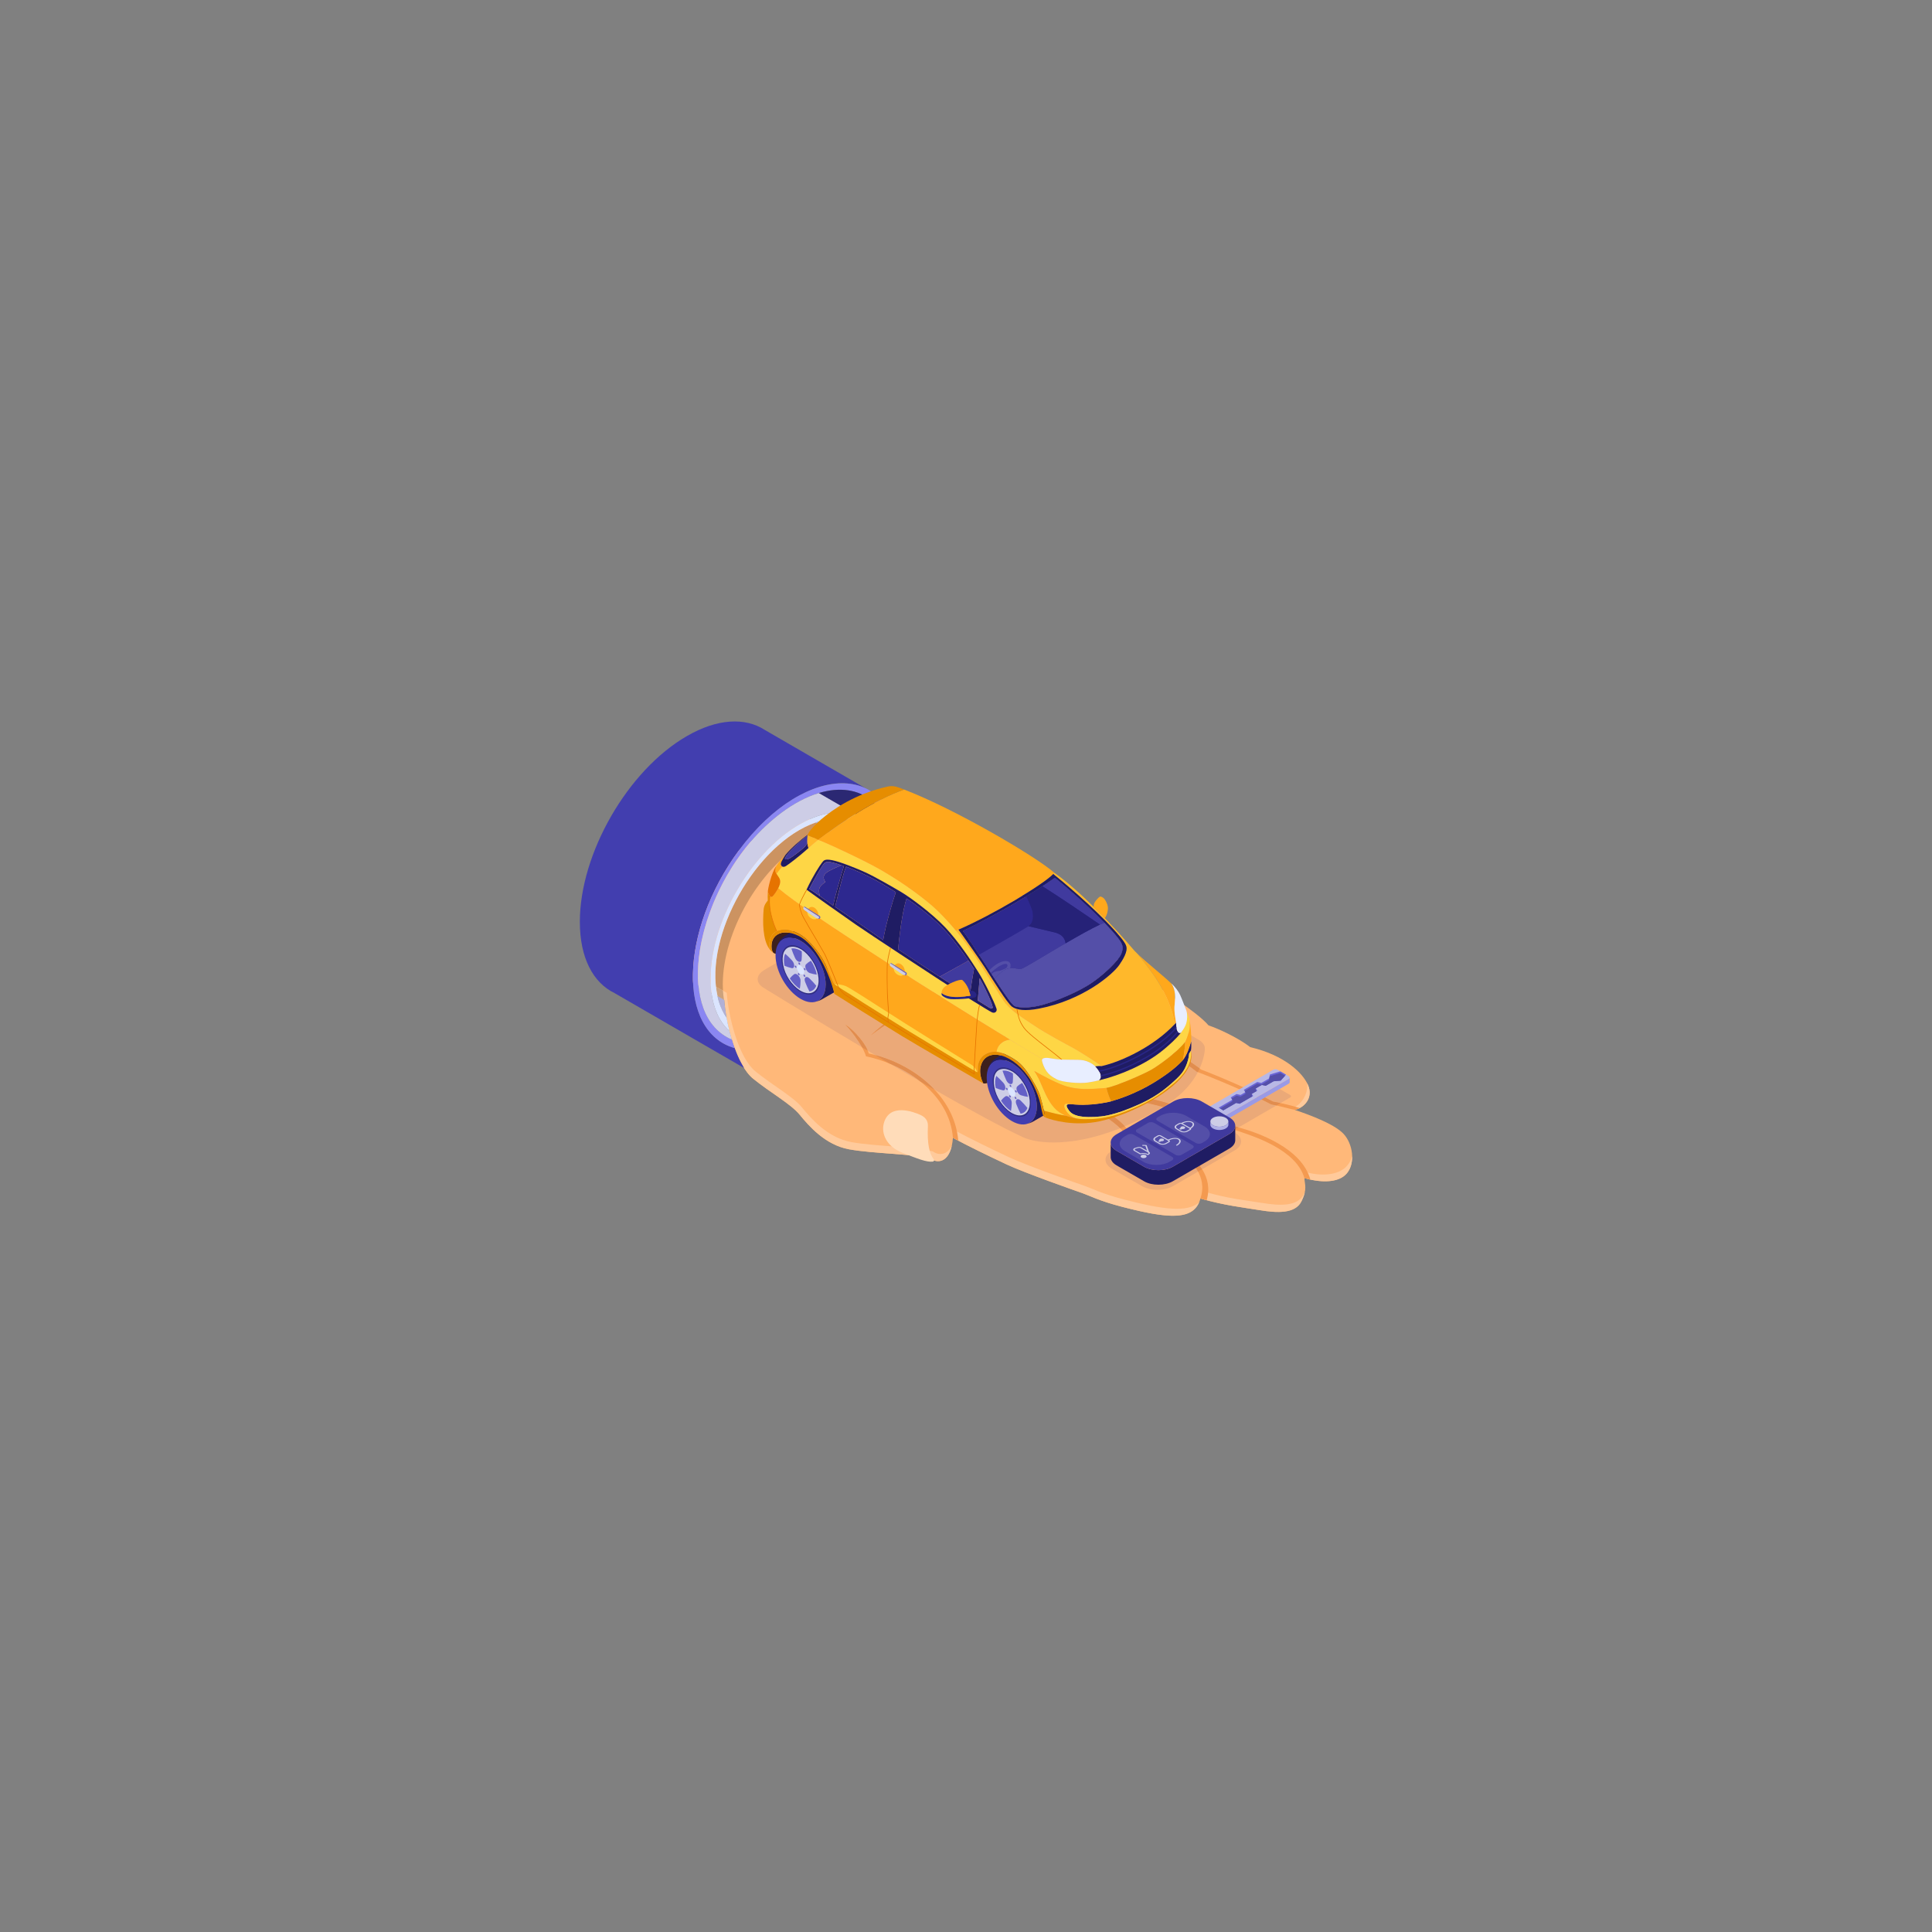 <svg xmlns="http://www.w3.org/2000/svg" xmlns:xlink="http://www.w3.org/1999/xlink" width="500" zoomAndPan="magnify" viewBox="0 0 375 375" height="500" preserveAspectRatio="xMidYMid meet" version="1.0"><rect x="0" y="0" width="375" height="375" fill="#808080" stroke="none"/><defs><clipPath id="27830a4c0a"><path d="M 129.465 158.273 L 262.453 158.273 L 262.453 235.969 L 129.465 235.969 Z M 129.465 158.273 " clip-rule="nonzero"/></clipPath><clipPath id="2a0c29f37f"><path d="M 129.465 186.168 L 262.453 186.168 L 262.453 235.969 L 129.465 235.969 Z M 129.465 186.168 " clip-rule="nonzero"/></clipPath><clipPath id="c8ffdeee40"><path d="M 112.5 140 L 169 140 L 169 208 L 112.5 208 Z M 112.5 140 " clip-rule="nonzero"/></clipPath></defs><g clip-path="url(#27830a4c0a)"><path fill="#ffb879" d="M 129.477 187.527 C 134.711 191.211 137.738 192.355 140.594 194.102 C 140.91 198.676 142.863 206.688 146.199 209.387 C 149.535 212.09 153.48 214.254 155.219 216.371 C 156.953 218.484 160.141 222.23 164.805 223.078 C 169.469 223.93 177.336 223.953 180.594 224.887 C 182.098 225.969 184.613 225.598 184.961 220.852 C 187.613 222.301 191.902 224.383 195.391 226.02 C 198.879 227.652 208.816 231.152 210.148 231.609 C 211.477 232.066 213.285 233.07 217.812 234.246 C 227.047 236.641 231.828 236.941 233.004 232.637 C 237.602 233.965 241.141 234.34 244.516 234.891 C 247.895 235.445 251.395 235.617 252.605 233.191 C 253.82 230.77 253.215 229.883 253.188 228.68 C 256.062 229.492 259.746 229.758 261.434 227.734 C 263.121 225.715 262.594 221.973 260.742 220.039 C 258.891 218.109 254.027 216.344 251.301 215.418 C 253.078 215.074 254.949 213.145 253.91 210.664 C 252.871 208.18 249.234 204.793 242.672 203.25 C 240.34 201.445 236.598 199.711 234.57 199.02 C 232.293 196.355 225.676 192.406 224.098 190.914 C 222.516 189.418 212.113 183.125 209.238 181.379 C 206.367 179.633 195.688 171.102 190.031 169.285 C 184.371 167.473 175.391 166.578 172.246 166.258 C 169.102 165.938 165.656 164.91 162.961 162.855 C 160.262 160.801 157.797 159.449 156.672 158.488 C 146.898 159.879 131.082 172.945 129.477 187.527 " fill-opacity="1" fill-rule="nonzero"/></g><g clip-path="url(#2a0c29f37f)"><path fill="#ffca9b" d="M 244.984 233.492 C 241.605 232.941 238.52 232.672 233.922 231.348 C 233.777 231.871 233.57 232.328 233.305 232.719 C 237.758 233.977 241.215 234.352 244.516 234.891 C 247.895 235.445 251.395 235.617 252.605 233.191 C 252.969 232.469 253.168 231.883 253.27 231.383 C 253.207 231.516 253.145 231.652 253.074 231.793 C 251.859 234.219 248.363 234.047 244.984 233.492 M 262.449 224.418 C 262.258 225.082 261.949 225.703 261.52 226.215 C 259.832 228.238 256.277 228.301 253.402 227.488 C 253.516 227.957 253.68 228.359 253.758 228.832 C 256.535 229.52 259.859 229.625 261.434 227.734 C 262.168 226.855 262.48 225.656 262.449 224.418 M 218.281 232.848 C 213.754 231.672 211.945 230.668 210.613 230.211 C 209.281 229.75 199.344 226.254 195.855 224.621 C 192.367 222.984 188.078 220.902 185.426 219.453 C 185.383 220.027 185.309 220.535 185.211 220.988 C 187.875 222.43 192.008 224.434 195.391 226.02 C 198.879 227.652 208.816 231.152 210.148 231.609 C 211.477 232.066 213.285 233.07 217.812 234.246 C 226.492 236.496 231.238 236.898 232.754 233.359 C 230.527 235.41 225.695 234.77 218.281 232.848 M 253.91 210.664 C 253.852 210.527 253.785 210.387 253.711 210.242 C 253.984 212.461 252.344 214.734 250.801 215.035 C 251.074 215.129 251.383 215.219 251.711 215.309 C 253.348 214.773 254.871 212.953 253.91 210.664 M 181.059 223.488 C 177.801 222.555 169.938 222.531 165.27 221.684 C 160.605 220.832 157.418 217.086 155.684 214.973 C 153.949 212.855 150.004 210.688 146.668 207.988 C 143.332 205.289 141.379 197.277 141.059 192.703 C 138.391 191.07 134.445 189.414 129.664 186.191 C 129.59 186.633 129.527 187.078 129.477 187.527 C 134.711 191.211 137.738 192.355 140.594 194.102 C 140.91 198.676 142.863 206.688 146.199 209.387 C 149.535 212.09 153.48 214.254 155.219 216.371 C 156.953 218.484 160.141 222.23 164.805 223.078 C 169.469 223.93 177.336 223.953 180.594 224.887 C 181.918 225.84 184.027 225.664 184.75 222.363 C 183.812 224.293 182.164 224.285 181.059 223.488 " fill-opacity="1" fill-rule="nonzero"/></g><path fill="#ffdcb9" d="M 171.512 218.184 C 171.102 219.918 171.91 222.496 175.23 223.781 C 177.984 224.848 179.824 225.625 181.07 225.465 C 181.277 225.438 181.367 225.191 181.242 225.027 C 180.383 223.91 179.953 222.078 180.105 218.555 C 180.133 217.891 179.93 216.996 178.68 216.418 C 177.434 215.84 172.523 213.934 171.512 218.184 " fill-opacity="1" fill-rule="nonzero"/><path fill="#f49a50" d="M 184.961 220.852 C 185.285 221.031 185.633 221.215 186 221.41 C 185.258 212.535 176.945 206.258 168.617 204.48 C 168.234 202.809 165.82 199.941 164.047 198.855 C 165.785 200.637 167.699 203.512 168.082 205.031 C 176.203 206.734 184.352 212.625 184.961 220.852 " fill-opacity="1" fill-rule="nonzero"/><path fill="#f49a50" d="M 234.207 232.965 C 236.887 223.969 221.766 218.836 218.664 219.043 C 216.84 216.449 209.891 212.617 205.992 211.562 C 204.059 209.234 198.355 206.418 195.602 206.465 C 198.234 207.109 203.715 210.164 205.594 212.367 C 209.371 213.375 216.32 217.309 218.098 219.762 C 221.117 219.574 235.832 224.047 233.004 232.637 C 233.414 232.754 233.812 232.859 234.207 232.965 " fill-opacity="1" fill-rule="nonzero"/><path fill="#f49a50" d="M 222.969 213.156 C 221.527 211.84 212.645 206.918 210.164 206.297 C 211.969 207.156 221.117 212.449 222.57 214.078 C 226.758 215.012 231.969 216.695 239.766 219.352 C 243.34 220.523 251.59 223.121 253.188 228.68 C 253.562 228.785 253.949 228.883 254.344 228.965 C 252.652 222.836 244.191 219.84 240.328 218.812 C 233.18 216.129 227.242 214.121 222.969 213.156 " fill-opacity="1" fill-rule="nonzero"/><path fill="#f49a50" d="M 233.137 207.605 C 229.613 204.832 220.785 199.863 218.707 199.266 C 220.727 200.488 228.758 205.242 232.281 208.016 C 235.25 209.109 243.027 212.359 246.73 214.359 C 248.48 214.68 250.008 215.164 251.301 215.418 C 251.629 215.352 251.961 215.234 252.277 215.07 C 250.797 214.586 248.715 214.109 247.074 213.809 C 243.371 211.812 236.105 208.699 233.137 207.605 " fill-opacity="1" fill-rule="nonzero"/><path fill="#f49a50" d="M 189.453 174.223 C 189.453 174.223 189.484 174.363 189.539 174.625 C 190.238 178.168 189.512 182.297 188.133 185.629 C 185.152 193.723 179.09 193.324 168.941 201.023 C 176.238 194.168 182.184 193.543 185.641 188.152 C 188.043 184.426 189.934 178.992 189.496 174.629 C 189.469 174.363 189.453 174.223 189.453 174.223 " fill-opacity="1" fill-rule="nonzero"/><path fill="#f49a50" d="M 205.719 180.738 C 197.371 185.742 194.156 192.844 195.203 202.141 C 192.273 192.129 197.559 184.121 205.719 180.738 " fill-opacity="1" fill-rule="nonzero"/><path fill="#f49a50" d="M 179.387 194.359 C 179.816 194.117 180.266 193.637 180.715 193.438 C 185.188 191.465 190.465 191.73 195.184 193.266 L 195.035 193.781 C 189.535 192.684 184.734 192.566 179.387 194.359 " fill-opacity="1" fill-rule="nonzero"/><path fill="#f49a50" d="M 170.504 173.449 C 175.43 178.637 179.574 190.488 173.609 197.473 C 173.457 197.66 173.332 197.77 172.781 198.309 L 172.641 198.168 C 179.141 190.172 174.148 178.457 170.504 173.449 " fill-opacity="1" fill-rule="nonzero"/><path fill="#cccccc" d="M 140.527 194.07 C 140.113 193.816 139.695 193.578 139.266 193.336 C 139.266 193.336 139.266 193.332 139.266 193.332 C 139.695 193.57 140.113 193.809 140.527 194.062 C 140.527 194.062 140.527 194.066 140.527 194.07 M 159.363 160.352 C 158.984 160.105 158.629 159.871 158.301 159.656 C 158.301 159.656 158.305 159.652 158.305 159.652 C 158.633 159.871 158.988 160.102 159.363 160.352 " fill-opacity="1" fill-rule="nonzero"/><path fill="#cc9361" d="M 140.527 194.062 C 140.113 193.809 139.695 193.57 139.266 193.332 C 139.695 193.57 140.113 193.809 140.527 194.059 L 140.527 194.062 M 140.328 192.27 C 139.902 192.027 139.445 191.781 138.965 191.523 C 137.664 179.852 147.344 163.488 158.301 159.656 C 158.629 159.871 158.984 160.105 159.363 160.352 C 159.891 160.699 160.465 161.082 161.066 161.5 C 159.547 161.805 157.906 162.445 156.223 163.426 C 147.426 168.516 140.293 180.898 140.293 191.082 C 140.293 191.484 140.305 191.883 140.328 192.27 " fill-opacity="1" fill-rule="nonzero"/><path fill="#cca27c" d="M 140.527 194.059 C 140.113 193.809 139.695 193.57 139.266 193.332 C 139.133 192.742 139.035 192.141 138.965 191.523 C 139.445 191.781 139.902 192.027 140.328 192.27 C 140.367 192.895 140.434 193.492 140.527 194.059 " fill-opacity="1" fill-rule="nonzero"/><g clip-path="url(#c8ffdeee40)"><path fill="#423eaf" d="M 168.117 153.062 C 164.547 151.293 159.758 151.719 154.512 154.754 C 150.41 157.129 146.602 160.766 143.43 165.043 C 131.906 180.629 131.414 200.293 142.605 203.438 C 142.605 203.438 142.844 204.094 142.875 204.18 C 143.25 205.141 143.758 206.188 144.418 207.289 L 119.277 192.754 C 115.141 190.754 112.547 185.949 112.547 178.93 C 112.547 165.652 121.836 149.504 133.32 142.875 C 139.262 139.438 144.629 139.227 148.414 141.66 L 168.117 153.062 " fill-opacity="1" fill-rule="nonzero"/></g><path fill="#8a86f2" d="M 143.43 165.043 C 131.906 180.629 131.414 200.293 142.605 203.438 C 142.391 202.871 142.176 202.199 142.062 201.781 C 128.918 196.234 136.668 166.23 154.512 155.887 C 164.777 149.945 173.324 154.48 173.543 166.402 C 173.848 166.426 174.18 166.461 174.531 166.508 C 174.531 147.535 156.5 147.418 143.43 165.043 " fill-opacity="1" fill-rule="nonzero"/><path fill="#2b2873" d="M 173.543 166.402 C 173.508 166.398 172.094 166.242 172.066 166.234 C 171.383 162.691 169.699 160.152 167.328 158.793 C 167.328 158.793 167.621 158.969 158.922 153.938 C 167.117 151.445 173.352 156.242 173.543 166.402 " fill-opacity="1" fill-rule="nonzero"/><path fill="#cdcde6" d="M 167.176 158.711 C 164.547 157.281 161.113 157.281 157.281 158.961 C 146.242 163.727 136.492 180.359 138.102 192.699 C 138.039 192.676 137.98 192.641 137.934 192.617 C 137.992 192.652 138.051 192.676 138.102 192.711 C 138.535 195.996 139.785 198.512 141.602 200.141 C 141.742 200.684 141.895 201.238 142.051 201.781 C 131.289 197.215 134.582 176.359 145.773 163.297 C 149.184 159.32 153.992 155.418 158.922 153.938 L 167.176 158.711 " fill-opacity="1" fill-rule="nonzero"/><path fill="#b0b0d6" d="M 141.047 197.566 C 140.234 196.422 139.633 195.004 139.266 193.348 C 139.477 193.453 140.355 193.957 140.586 194.105 C 140.656 195.121 140.812 196.301 141.047 197.566 " fill-opacity="1" fill-rule="nonzero"/><path fill="#b0b0d6" d="M 170.938 166.082 C 168.012 165.594 165.32 164.625 162.965 162.855 C 161.211 161.523 159.547 160.473 158.297 159.656 C 164.473 157.445 169.391 160.062 170.938 166.082 " fill-opacity="1" fill-rule="nonzero"/><path fill="#dbe5ff" d="M 172.066 166.234 C 171.691 166.199 171.312 166.141 170.938 166.082 C 169.391 160.062 164.473 157.445 158.297 159.656 C 146.766 163.684 136.641 181.617 139.266 193.336 C 139.266 193.336 139.676 195.637 141.047 197.566 C 141.188 198.402 141.379 199.266 141.602 200.141 C 138.844 197.664 137.922 193.699 137.922 189.945 C 137.922 178.016 147.02 163.391 157.281 158.961 C 164.723 155.703 170.629 158.777 172.066 166.234 " fill-opacity="1" fill-rule="nonzero"/><path fill="#eba978" d="M 204.508 221.754 C 201.711 221.754 199.715 221.266 198.637 220.766 C 194.574 218.891 188.234 215.418 181.402 211.512 C 178.355 208.258 174.148 205.922 169.84 204.773 C 169.371 204.496 168.906 204.219 168.445 203.945 C 167.758 202.254 165.641 199.836 164.047 198.855 C 165.242 200.078 166.52 201.82 167.324 203.281 C 156.914 197.094 148.293 191.781 148.293 191.781 C 147.5 191.324 147.066 190.711 147.07 190.055 C 147.074 189.004 148.113 188.402 148.672 188.078 L 148.891 187.949 C 148.891 187.949 149.766 187.441 150.609 186.957 C 151.508 186.434 164.441 178.957 171.473 174.895 C 174.844 180.324 178.402 190.371 173.047 197.645 C 171.734 198.59 170.367 199.688 168.941 201.023 C 173.422 197.629 177.102 195.805 180.078 194.137 C 182.711 193.328 185.227 192.98 187.77 192.98 C 190.004 192.98 192.262 193.246 194.645 193.707 C 194.184 196.289 194.32 199.125 195.203 202.141 C 194.352 194.555 196.332 188.43 201.629 183.715 L 232.688 201.84 C 233.344 202.234 233.875 202.777 233.863 203.547 C 233.863 203.633 233.828 205.23 232.852 207.387 C 229.16 204.578 220.73 199.848 218.707 199.266 C 220.727 200.488 228.758 205.242 232.281 208.016 C 232.355 208.043 232.426 208.07 232.504 208.098 C 231.512 209.988 229.793 212.199 226.824 214.172 C 225.418 213.762 224.133 213.418 222.969 213.156 C 221.527 211.84 212.645 206.918 210.164 206.297 C 211.969 207.156 221.117 212.449 222.57 214.078 C 223.551 214.297 224.594 214.559 225.711 214.863 C 223.094 216.426 220.629 217.656 218.332 218.621 C 216.109 216.051 209.684 212.562 205.992 211.562 C 204.074 209.254 198.453 206.465 195.672 206.465 C 195.648 206.465 195.625 206.465 195.602 206.465 C 198.234 207.109 203.715 210.164 205.594 212.367 C 208.996 213.277 214.973 216.555 217.422 218.992 C 212.137 221.09 207.773 221.754 204.508 221.754 M 178.672 209.938 C 176.684 208.793 174.684 207.625 172.699 206.457 C 174.848 207.344 176.891 208.516 178.672 209.938 M 174.023 196.961 C 178.941 190.488 175.906 180.324 171.648 174.793 C 174.215 173.309 175.949 172.305 175.949 172.305 C 176.801 171.812 177.918 171.566 179.027 171.566 C 180.121 171.566 181.207 171.805 182.031 172.281 L 189.543 176.664 C 189.352 180.59 187.68 184.988 185.641 188.152 C 183.023 192.23 178.988 193.582 174.023 196.961 M 194.758 193.133 C 192.492 192.438 190.109 192.035 187.754 192.035 C 185.859 192.035 183.98 192.297 182.203 192.871 C 184.852 191.164 186.801 189.246 188.133 185.629 C 189.238 182.965 189.922 179.789 189.793 176.809 L 201.082 183.398 C 197.914 185.832 195.621 189.168 194.758 193.133 " fill-opacity="1" fill-rule="nonzero"/><path fill="#e18d4f" d="M 181.402 211.512 C 180.5 210.996 179.586 210.469 178.672 209.938 C 176.891 208.516 174.848 207.344 172.699 206.457 C 171.738 205.895 170.785 205.332 169.84 204.773 C 174.148 205.922 178.355 208.258 181.402 211.512 M 168.445 203.945 C 168.07 203.723 167.695 203.504 167.324 203.281 C 166.52 201.82 165.242 200.078 164.047 198.855 C 165.641 199.836 167.758 202.254 168.445 203.945 " fill-opacity="1" fill-rule="nonzero"/><path fill="#e18d4f" d="M 217.422 218.992 C 214.973 216.555 208.996 213.277 205.594 212.367 C 203.715 210.164 198.234 207.109 195.602 206.465 C 195.625 206.465 195.648 206.465 195.672 206.465 C 198.453 206.465 204.074 209.254 205.992 211.562 C 209.684 212.562 216.109 216.051 218.332 218.621 C 218.027 218.75 217.723 218.871 217.422 218.992 " fill-opacity="1" fill-rule="nonzero"/><path fill="#e18d4f" d="M 225.711 214.863 C 224.594 214.559 223.551 214.297 222.57 214.078 C 221.117 212.449 211.969 207.156 210.164 206.297 C 212.645 206.918 221.527 211.84 222.969 213.156 C 224.133 213.418 225.418 213.762 226.824 214.172 C 226.57 214.336 226.309 214.5 226.039 214.664 C 225.93 214.73 225.82 214.797 225.711 214.863 " fill-opacity="1" fill-rule="nonzero"/><path fill="#e18d4f" d="M 232.504 208.098 C 232.426 208.07 232.355 208.043 232.281 208.016 C 228.758 205.242 220.727 200.488 218.707 199.266 C 220.73 199.848 229.16 204.578 232.852 207.387 C 232.75 207.617 232.633 207.855 232.504 208.098 " fill-opacity="1" fill-rule="nonzero"/><path fill="#e18d4f" d="M 168.941 201.023 C 170.367 199.688 171.734 198.59 173.047 197.645 C 172.918 197.82 172.781 197.996 172.641 198.168 L 172.781 198.309 C 173.332 197.77 173.457 197.66 173.609 197.473 C 173.754 197.305 173.891 197.137 174.023 196.961 C 178.988 193.582 183.023 192.23 185.641 188.152 C 187.68 184.988 189.352 180.59 189.543 176.664 L 189.793 176.809 C 189.922 179.789 189.238 182.965 188.133 185.629 C 186.801 189.246 184.852 191.164 182.203 192.871 C 181.699 193.035 181.203 193.223 180.715 193.438 C 180.266 193.637 179.816 194.117 179.387 194.359 C 179.617 194.281 179.848 194.207 180.078 194.137 C 177.102 195.805 173.422 197.629 168.941 201.023 " fill-opacity="1" fill-rule="nonzero"/><path fill="#e18d4f" d="M 195.203 202.141 C 194.32 199.125 194.184 196.289 194.645 193.707 C 194.777 193.73 194.906 193.758 195.035 193.781 L 195.184 193.266 C 195.043 193.223 194.902 193.176 194.758 193.133 C 195.621 189.168 197.914 185.832 201.082 183.398 L 201.629 183.715 C 196.332 188.43 194.352 194.555 195.203 202.141 " fill-opacity="1" fill-rule="nonzero"/><path fill="#e18d4f" d="M 179.387 194.359 C 179.816 194.117 180.266 193.637 180.715 193.438 C 181.203 193.223 181.699 193.035 182.203 192.871 C 183.98 192.297 185.859 192.035 187.754 192.035 C 190.109 192.035 192.492 192.438 194.758 193.133 C 194.902 193.176 195.043 193.223 195.184 193.266 L 195.035 193.781 C 194.906 193.758 194.777 193.73 194.645 193.707 C 192.262 193.246 190.004 192.98 187.77 192.98 C 185.227 192.98 182.711 193.328 180.078 194.137 C 179.848 194.207 179.617 194.281 179.387 194.359 " fill-opacity="1" fill-rule="nonzero"/><path fill="#e18d4f" d="M 172.781 198.309 L 172.641 198.168 C 172.781 197.996 172.918 197.82 173.047 197.645 C 178.402 190.371 174.844 180.324 171.473 174.895 C 171.531 174.859 171.59 174.824 171.648 174.793 C 175.906 180.324 178.941 190.488 174.023 196.961 C 173.891 197.137 173.754 197.305 173.609 197.473 C 173.457 197.66 173.332 197.77 172.781 198.309 " fill-opacity="1" fill-rule="nonzero"/><path fill="#fed645" d="M 166.164 179.488 C 168.77 181.293 180.488 188.977 182.523 190.293 C 184.559 191.609 192.016 196.301 192.586 196.516 C 193.16 196.727 193.582 196.273 193.414 195.77 C 192.906 194.266 191.105 190.613 189.832 188.598 C 188.562 186.578 186.105 182.801 183.477 180.02 C 180.848 177.238 176.633 174.16 174.914 173.141 C 173.199 172.121 169.875 170.211 168.094 169.383 C 166.312 168.555 162.988 167.238 161.523 166.965 C 160.062 166.688 159.895 166.984 159.492 167.516 C 159.09 168.047 157.859 169.895 156.547 172.676 C 157.141 173.141 163.559 177.684 166.164 179.488 Z M 152.551 168.098 C 153.059 167.797 155.207 166.125 156.062 165.359 C 156.922 164.598 158.055 163.613 158.793 163.016 C 159.578 163.227 167.309 166.75 170.891 168.809 C 174.473 170.871 178.348 173.543 181.02 175.879 C 182.457 177.141 184.059 178.844 185.562 180.645 C 186.453 181.715 187.312 182.82 188.086 183.887 C 188.125 183.938 188.16 183.988 188.199 184.043 C 188.258 184.121 188.312 184.203 188.371 184.281 C 188.406 184.328 188.438 184.375 188.473 184.426 C 188.672 184.707 188.863 184.988 189.047 185.262 C 191.188 188.449 193.965 193.141 195.215 194.754 C 196.465 196.367 198.496 197.535 200.785 199.082 C 203.074 200.633 207.418 202.926 208.438 203.477 C 209.453 204.031 213.414 206.527 213.797 206.941 C 213.535 206.895 212.953 206.926 212.59 206.98 C 211.961 206.359 211.043 205.953 210.301 205.809 C 209.602 205.676 207.887 205.699 206.969 205.691 C 206.059 205.684 205.367 205.645 204.645 205.531 C 203.918 205.422 203.285 205.277 202.879 205.34 C 202.637 205.379 202.43 205.426 202.32 205.559 C 196.621 202.348 158.445 178.723 151.055 172.395 C 151.32 171.871 151.547 171.238 151.375 170.711 C 151.25 170.316 150.93 169.945 150.715 169.609 C 151.152 169 151.602 168.469 151.852 168.191 C 152.016 168.285 152.246 168.281 152.551 168.098 " fill-opacity="1" fill-rule="nonzero"/><path fill="#ffa81c" d="M 150.645 168.121 C 151.152 167.379 152.043 166.348 152.441 165.965 C 151.695 167.047 151.457 167.605 151.598 167.91 C 151.656 168.031 151.738 168.133 151.852 168.191 C 151.602 168.469 151.152 169 150.715 169.609 C 150.605 169.441 150.523 169.281 150.504 169.133 C 150.438 168.688 150.594 168.344 150.645 168.121 " fill-opacity="1" fill-rule="nonzero"/><path fill="#3d201c" d="M 190.293 207.266 C 190.699 204.82 192.883 204.098 195.387 205.266 C 194.824 206.109 192.391 209.762 192.035 209.996 C 191.633 210.262 191.285 210.355 190.867 210.293 C 190.438 209.527 190.117 208.316 190.293 207.266 " fill-opacity="1" fill-rule="nonzero"/><path fill="#423eaf" d="M 191.52 209.152 C 191.52 212.262 193.699 216.039 196.387 217.594 C 199.074 219.152 201.25 217.891 201.25 214.781 C 201.25 211.672 199.074 207.891 196.387 206.336 C 193.699 204.781 191.52 206.043 191.52 209.152 " fill-opacity="1" fill-rule="nonzero"/><path fill="#312e82" d="M 197.73 208.746 C 199.637 210.711 200.582 213.742 199.84 215.52 C 199.098 217.297 196.949 217.148 195.039 215.184 C 193.133 213.223 192.188 210.188 192.93 208.41 C 193.676 206.633 195.824 206.785 197.73 208.746 " fill-opacity="1" fill-rule="nonzero"/><path fill="#6460c7" d="M 197.594 209.074 C 199.309 210.84 200.156 213.562 199.488 215.16 C 198.82 216.754 196.891 216.621 195.176 214.855 C 193.465 213.094 192.617 210.371 193.281 208.773 C 193.949 207.176 195.879 207.312 197.594 209.074 " fill-opacity="1" fill-rule="nonzero"/><path fill="#cdcde6" d="M 198.16 212.586 C 197.523 212.383 197.051 211.262 197.441 210.887 C 197.738 210.598 198.066 210.367 198.395 210.199 C 198.965 211.047 199.359 212 199.531 212.895 C 199.117 212.848 198.648 212.75 198.16 212.586 Z M 198.098 216.164 C 197.809 215.598 197.52 214.969 197.27 214.324 C 196.941 213.484 197.488 213.02 198.105 213.621 C 198.578 214.078 199.031 214.578 199.426 215.055 C 199.164 215.723 198.688 216.082 198.098 216.164 Z M 197.012 213.195 C 196.938 213.086 196.926 212.953 196.988 212.902 C 197.047 212.855 197.156 212.902 197.227 213.016 C 197.301 213.125 197.312 213.258 197.25 213.309 C 197.191 213.355 197.086 213.309 197.012 213.195 Z M 196.586 210 C 196.523 210.711 195.684 210.492 195.309 209.656 C 195.023 209.031 194.781 208.402 194.59 207.832 C 195.18 207.719 195.891 207.902 196.609 208.375 C 196.641 208.902 196.637 209.465 196.586 210 Z M 196.09 210.539 C 196.18 210.566 196.273 210.684 196.297 210.801 C 196.32 210.922 196.266 211 196.176 210.973 C 196.086 210.949 195.992 210.832 195.965 210.711 C 195.941 210.594 195.996 210.516 196.09 210.539 Z M 196.09 212.656 C 196.176 212.746 196.223 212.887 196.188 212.969 C 196.152 213.051 196.055 213.043 195.965 212.953 C 195.879 212.863 195.832 212.723 195.867 212.641 C 195.902 212.559 196 212.566 196.09 212.656 Z M 195.246 211.242 C 195.254 211.137 195.332 211.102 195.426 211.164 C 195.523 211.223 195.594 211.359 195.586 211.465 C 195.582 211.57 195.5 211.605 195.406 211.547 C 195.312 211.484 195.242 211.352 195.246 211.242 Z M 196.234 215.645 C 195.516 215.191 194.848 214.5 194.293 213.633 C 194.523 213.332 194.812 213.047 195.145 212.812 C 195.574 212.496 196.387 213.324 196.379 214.074 C 196.371 214.648 196.316 215.184 196.234 215.645 Z M 193.266 211.176 C 193.082 210.301 193.105 209.48 193.391 208.836 C 193.816 209.207 194.273 209.652 194.719 210.137 C 195.312 210.781 195.273 211.762 194.648 211.625 C 194.18 211.523 193.707 211.363 193.266 211.176 Z M 197.09 211.621 C 197.172 211.605 197.277 211.695 197.328 211.816 C 197.379 211.938 197.355 212.047 197.277 212.059 C 197.195 212.07 197.09 211.984 197.039 211.863 C 196.988 211.742 197.012 211.633 197.09 211.621 Z M 199.77 212.918 C 199.578 211.98 199.168 210.996 198.578 210.105 C 198.027 209.25 197.336 208.527 196.59 208.043 C 195.84 207.59 195.102 207.398 194.484 207.504 C 193.875 207.566 193.391 207.938 193.109 208.598 C 192.863 209.281 192.828 210.133 193.016 211.066 C 193.176 211.973 193.574 212.941 194.148 213.82 C 194.723 214.676 195.422 215.41 196.184 215.906 C 196.926 216.391 197.672 216.578 198.266 216.48 C 198.891 216.383 199.375 215.988 199.648 215.328 C 199.922 214.668 199.945 213.797 199.77 212.918 " fill-opacity="1" fill-rule="nonzero"/><path fill="#dbe5ff" d="M 195.715 211.285 C 195.574 211.621 195.754 212.191 196.117 212.562 C 196.477 212.934 196.883 212.965 197.023 212.629 C 197.164 212.293 196.984 211.719 196.625 211.348 C 196.262 210.977 195.855 210.949 195.715 211.285 " fill-opacity="1" fill-rule="nonzero"/><path fill="#1f1c63" d="M 201.25 214.781 C 201.25 211.672 199.074 207.891 196.387 206.336 C 194.297 205.129 192.512 205.621 191.824 207.363 C 192.066 206.438 192.703 205.82 193.246 205.43 C 193.582 205.188 195.867 203.918 195.867 203.918 L 200.32 207.477 L 202.945 216.301 C 202.945 216.301 200.68 217.605 200.438 217.742 C 200.102 217.934 199.449 218.145 199.18 218.191 C 200.434 217.898 201.25 216.688 201.25 214.781 " fill-opacity="1" fill-rule="nonzero"/><path fill="#fed645" d="M 196.031 201.801 C 199.004 203.613 201.246 204.953 202.32 205.559 C 202.25 205.648 202.227 205.773 202.266 205.961 C 202.371 206.43 202.672 207.277 203.117 207.902 C 203.562 208.531 204.094 208.988 205.172 209.527 C 206.254 210.07 209.305 210.293 210.535 210.188 C 211.742 210.086 214.234 209.582 216.863 208.637 C 219.516 207.68 223.023 206.074 225.777 203.797 C 227.211 202.613 229.441 200.656 230.137 198.93 C 230.508 198.02 230.492 196.766 230.27 196.152 C 230.547 196.641 230.805 197.559 230.875 197.895 C 230.906 197.961 231.004 199.047 230.887 199.762 C 230.777 200.402 230.262 201.906 230.051 202.227 C 228.457 204.316 224.699 206.949 223.438 207.66 C 221.855 208.547 216.527 210.883 214.758 211.16 C 214.652 211.172 213.789 211.254 212.645 211.324 C 210.539 211.43 209.039 211.426 207.027 210.863 C 205.438 210.422 202.102 208.68 200.746 207.871 C 202.539 210.262 203.023 215.082 206.887 216.555 C 206.113 216.484 203.672 215.883 202.621 215.598 C 202.398 214.633 202.145 213.488 201.957 212.871 C 201.625 211.773 200.273 209.289 199.273 207.938 C 198.27 206.582 197.477 205.785 195.219 204.688 C 194.57 204.371 193.98 204.215 193.453 204.168 C 193.465 203.191 194.402 201.941 196.031 201.801 " fill-opacity="1" fill-rule="nonzero"/><path fill="#3d201c" d="M 149.754 183.449 C 149.781 182.523 150.246 181.711 151.086 181.289 C 151.941 180.859 153.188 180.84 154.75 181.539 C 153.961 182.191 151.164 184.527 150.719 185.137 C 150.508 185.125 150.379 185.125 150.082 184.914 C 149.691 184.371 149.746 183.82 149.754 183.449 " fill-opacity="1" fill-rule="nonzero"/><path fill="#423eaf" d="M 150.531 185.434 C 150.531 188.543 152.711 192.324 155.398 193.879 C 158.082 195.43 160.262 194.172 160.262 191.062 C 160.262 187.953 158.082 184.172 155.398 182.617 C 152.711 181.062 150.531 182.324 150.531 185.434 " fill-opacity="1" fill-rule="nonzero"/><path fill="#312e82" d="M 156.742 185.031 C 158.648 186.992 159.594 190.023 158.852 191.801 C 158.109 193.578 155.957 193.43 154.051 191.465 C 152.145 189.504 151.199 186.469 151.941 184.691 C 152.688 182.914 154.836 183.066 156.742 185.031 " fill-opacity="1" fill-rule="nonzero"/><path fill="#6460c7" d="M 156.605 185.355 C 158.316 187.121 159.168 189.844 158.5 191.441 C 157.832 193.035 155.902 192.902 154.188 191.137 C 152.477 189.375 151.625 186.652 152.293 185.055 C 152.961 183.457 154.891 183.594 156.605 185.355 " fill-opacity="1" fill-rule="nonzero"/><path fill="#cdcde6" d="M 157.172 188.867 C 156.535 188.664 156.062 187.543 156.453 187.172 C 156.75 186.883 157.078 186.648 157.402 186.48 C 157.977 187.328 158.371 188.281 158.543 189.176 C 158.129 189.129 157.656 189.027 157.172 188.867 Z M 157.109 192.445 C 156.82 191.879 156.531 191.25 156.281 190.605 C 155.953 189.766 156.5 189.301 157.113 189.902 C 157.59 190.359 158.043 190.855 158.438 191.336 C 158.176 192.004 157.699 192.363 157.109 192.445 Z M 156.023 189.477 C 155.949 189.367 155.938 189.234 156 189.184 C 156.059 189.137 156.164 189.184 156.238 189.297 C 156.312 189.406 156.32 189.539 156.262 189.59 C 156.203 189.637 156.094 189.59 156.023 189.477 Z M 155.594 186.281 C 155.535 186.992 154.695 186.773 154.32 185.938 C 154.035 185.312 153.793 184.684 153.602 184.113 C 154.191 184 154.898 184.18 155.621 184.656 C 155.652 185.184 155.645 185.746 155.594 186.281 Z M 155.102 186.82 C 155.191 186.848 155.285 186.965 155.309 187.082 C 155.332 187.203 155.277 187.281 155.188 187.254 C 155.094 187.23 155.004 187.113 154.977 186.992 C 154.953 186.875 155.008 186.797 155.102 186.82 Z M 155.102 188.938 C 155.188 189.027 155.23 189.168 155.199 189.25 C 155.164 189.332 155.066 189.324 154.977 189.234 C 154.891 189.145 154.844 189.004 154.879 188.922 C 154.914 188.84 155.012 188.848 155.102 188.938 Z M 154.258 187.527 C 154.262 187.418 154.344 187.383 154.438 187.445 C 154.531 187.504 154.605 187.641 154.598 187.746 C 154.594 187.852 154.512 187.887 154.418 187.828 C 154.324 187.766 154.254 187.633 154.258 187.527 Z M 155.246 191.926 C 154.527 191.473 153.859 190.781 153.301 189.914 C 153.535 189.613 153.824 189.328 154.156 189.094 C 154.586 188.777 155.398 189.605 155.387 190.355 C 155.383 190.93 155.328 191.465 155.246 191.926 Z M 152.277 187.457 C 152.094 186.582 152.117 185.762 152.402 185.117 C 152.828 185.492 153.285 185.934 153.73 186.422 C 154.324 187.062 154.285 188.047 153.66 187.906 C 153.191 187.805 152.715 187.645 152.277 187.457 Z M 156.102 187.898 C 156.184 187.887 156.289 187.977 156.34 188.098 C 156.391 188.219 156.367 188.328 156.289 188.34 C 156.207 188.355 156.102 188.266 156.051 188.145 C 156 188.023 156.023 187.914 156.102 187.898 Z M 158.781 189.199 C 158.59 188.262 158.18 187.277 157.59 186.387 C 157.039 185.531 156.348 184.809 155.598 184.324 C 154.852 183.871 154.113 183.68 153.496 183.785 C 152.887 183.848 152.398 184.219 152.121 184.879 C 151.875 185.562 151.84 186.414 152.027 187.344 C 152.184 188.254 152.586 189.223 153.16 190.102 C 153.734 190.957 154.43 191.691 155.195 192.188 C 155.938 192.672 156.684 192.859 157.273 192.762 C 157.902 192.664 158.387 192.27 158.66 191.609 C 158.934 190.949 158.957 190.078 158.781 189.199 " fill-opacity="1" fill-rule="nonzero"/><path fill="#dbe5ff" d="M 154.727 187.566 C 154.586 187.902 154.766 188.473 155.125 188.844 C 155.488 189.215 155.895 189.246 156.035 188.91 C 156.176 188.574 155.996 188 155.637 187.629 C 155.273 187.258 154.867 187.23 154.727 187.566 " fill-opacity="1" fill-rule="nonzero"/><path fill="#1f1c63" d="M 160.262 191.062 C 160.262 187.953 158.082 184.172 155.398 182.617 C 153.309 181.41 151.523 181.902 150.836 183.645 C 151.078 182.719 151.715 182.102 152.258 181.711 C 152.594 181.469 154.879 180.199 154.879 180.199 L 159.332 183.758 L 161.957 192.582 C 161.957 192.582 159.691 193.891 159.449 194.023 C 159.113 194.215 158.461 194.426 158.191 194.473 C 159.445 194.18 160.262 192.969 160.262 191.062 " fill-opacity="1" fill-rule="nonzero"/><path fill="#ffa81c" d="M 149.414 173.891 C 149.539 174.047 149.656 174.102 149.785 174.086 C 150.043 174.055 150.66 173.129 150.965 172.574 C 150.992 172.516 151.023 172.457 151.055 172.395 C 157.051 177.523 183.281 194.027 196.031 201.801 C 194.402 201.941 193.465 203.191 193.453 204.168 C 192.137 204.043 191.207 204.582 190.754 205.008 C 190.117 205.602 189.781 206.512 189.812 207.32 C 189.844 208.125 189.77 208.168 189.535 208.043 C 188.945 207.719 186.547 206.281 185.699 205.75 C 184.852 205.219 175.871 199.828 174.641 199.039 C 173.41 198.254 167.012 194.309 166.059 193.648 C 165.105 192.992 162.07 191.234 161.848 190.898 C 161.625 190.566 160.766 188.305 160.195 187.141 C 159.625 185.98 158.621 184.434 157.098 182.844 C 155.57 181.25 154.238 180.836 153.363 180.551 C 152.691 180.328 151.617 180.336 150.777 180.746 C 150.121 179.426 149.074 176.473 149.414 173.891 " fill-opacity="1" fill-rule="nonzero"/><path fill="#e68d00" d="M 149.363 184.227 C 149.16 182.828 149.523 181.363 150.777 180.746 C 150.121 179.426 149.074 176.473 149.414 173.891 C 149.301 173.742 149.18 173.504 149.039 173.148 C 149.008 173.559 148.992 174.324 149.023 174.785 C 148.801 175.121 148.293 175.578 148.215 176.586 C 148.043 178.762 147.988 182.41 149.363 184.227 " fill-opacity="1" fill-rule="nonzero"/><path fill="#e67300" d="M 149.363 173.816 C 149.379 173.84 149.398 173.867 149.414 173.891 C 149.434 173.914 149.453 173.934 149.473 173.953 C 149.098 176.965 150.609 180.5 151.145 181.262 C 151.125 181.27 151.105 181.281 151.086 181.289 L 151.027 181.32 C 150.469 180.496 148.93 176.863 149.363 173.816 " fill-opacity="1" fill-rule="nonzero"/><path fill="#e68d00" d="M 149.363 184.227 C 149.57 184.5 149.809 184.734 150.082 184.914 C 149.691 184.371 149.746 183.82 149.754 183.449 C 149.781 182.523 150.246 181.711 151.086 181.289 C 151.984 180.836 153.32 180.84 155 181.652 C 158.449 183.324 161.082 189.148 161.945 192.906 C 162.754 193.445 171.305 198.797 174.957 201.027 C 178.613 203.254 188.656 209.004 190.867 210.293 C 190.438 209.527 190.117 208.316 190.293 207.266 C 190.926 203.461 195.859 203.824 199.602 208.996 C 200.492 210.23 201.738 212.668 202.184 215.473 C 202.266 215.863 202.426 216.559 202.586 216.719 C 202.625 216.758 202.75 216.824 202.949 216.91 C 202.699 216.062 202.25 213.824 201.957 212.871 C 201.625 211.773 200.273 209.289 199.273 207.938 C 198.27 206.582 197.477 205.785 195.219 204.688 C 192.965 203.59 191.391 204.41 190.754 205.008 C 190.117 205.602 189.781 206.512 189.812 207.32 C 189.844 208.125 189.77 208.168 189.535 208.043 C 188.945 207.719 186.547 206.281 185.699 205.75 C 184.852 205.219 175.871 199.828 174.641 199.039 C 173.41 198.254 167.012 194.309 166.059 193.648 C 165.105 192.992 162.07 191.234 161.848 190.898 C 161.625 190.566 160.766 188.305 160.195 187.141 C 159.625 185.98 158.621 184.434 157.098 182.844 C 155.57 181.25 154.238 180.836 153.363 180.551 C 152.691 180.328 151.617 180.336 150.777 180.746 C 149.523 181.363 149.16 182.828 149.363 184.227 " fill-opacity="1" fill-rule="nonzero"/><path fill="#1f1c63" d="M 207.359 215.352 C 207.668 215.801 207.961 216.242 209.18 216.578 C 210.258 216.875 212.145 216.883 213.785 216.691 C 215.43 216.5 217.578 215.844 219.496 215.047 C 221.414 214.254 224.094 213.105 226.754 210.844 C 229.414 208.582 229.816 207.934 230.398 206.387 C 230.746 205.453 230.801 204.594 230.82 204.465 C 230.988 204.242 231.086 204.094 231.16 203.914 C 231.238 203.531 231.258 202.586 231.188 202.156 C 230.898 203.246 230.281 204.973 229.551 205.824 C 228.902 206.523 227.367 208.051 223.957 210.133 C 220.555 212.207 217.355 213.27 215.688 213.758 C 214.992 213.965 212.559 214.434 210.23 214.441 C 209.238 214.441 208.277 214.355 207.637 214.305 C 207.379 214.32 207.203 214.352 207.109 214.441 C 206.961 214.586 207.023 214.859 207.359 215.352 " fill-opacity="1" fill-rule="nonzero"/><path fill="#ffa81c" d="M 200.746 207.871 C 202.406 210.086 203.039 214.656 206.238 216.258 C 206.434 216.367 206.703 216.484 206.887 216.555 C 207.676 216.809 208.883 217.203 210.164 217.223 C 209.309 217.191 208.691 217.055 208.074 216.707 C 207.113 216.168 206.637 215.086 206.605 214.832 C 206.574 214.574 206.613 214.305 206.938 214.273 C 207.051 214.262 207.297 214.277 207.637 214.305 C 208.277 214.355 209.238 214.441 210.23 214.441 C 212.559 214.434 214.992 213.965 215.672 213.762 C 215.285 213.004 214.965 212.004 214.758 211.16 C 214.676 211.168 213.508 211.289 212.059 211.352 C 210.152 211.422 208.816 211.363 207.027 210.863 C 205.438 210.422 202.102 208.68 200.746 207.871 " fill-opacity="1" fill-rule="nonzero"/><path fill="#e68d00" d="M 214.758 211.16 C 214.965 212.004 215.285 213.004 215.688 213.758 C 217.355 213.27 220.555 212.207 223.957 210.133 C 227.367 208.051 228.902 206.523 229.551 205.824 L 229.586 205.781 C 229.797 204.801 230.035 203.211 230.051 202.227 C 228.457 204.316 224.699 206.949 223.438 207.66 C 221.855 208.547 216.527 210.883 214.758 211.16 " fill-opacity="1" fill-rule="nonzero"/><path fill="#ffa81c" d="M 231.223 202.023 C 231.281 201.789 231.133 198.945 230.875 197.914 C 230.922 198.137 230.996 199.109 230.887 199.762 C 230.777 200.402 230.262 201.906 230.051 202.227 C 230.035 203.211 229.797 204.801 229.586 205.781 C 230.332 204.859 230.934 203.168 231.223 202.023 " fill-opacity="1" fill-rule="nonzero"/><path fill="#fed645" d="M 206.605 214.832 C 206.637 215.086 207.113 216.168 208.074 216.707 C 209.031 217.246 209.992 217.273 211.863 217.211 C 213.73 217.145 215.398 216.824 217.254 216.195 C 219.152 215.551 221.488 214.543 223.402 213.461 C 225.316 212.379 226.582 211.305 227.391 210.66 C 228.199 210.012 229.148 209.242 230.07 207.883 C 231.031 206.465 231.289 205.34 231.16 203.914 C 231.086 204.094 230.988 204.242 230.82 204.465 C 230.801 204.594 230.746 205.453 230.398 206.387 C 229.816 207.934 229.414 208.582 226.754 210.844 C 224.094 213.105 221.414 214.254 219.496 215.047 C 217.578 215.844 215.43 216.5 213.785 216.691 C 212.145 216.883 210.258 216.875 209.18 216.578 C 207.961 216.242 207.668 215.801 207.359 215.352 C 207.023 214.859 206.961 214.586 207.109 214.441 C 207.203 214.352 207.379 214.32 207.637 214.305 C 207.297 214.277 207.051 214.262 206.938 214.273 C 206.613 214.305 206.574 214.574 206.605 214.832 " fill-opacity="1" fill-rule="nonzero"/><path fill="#e68d00" d="M 202.621 215.598 C 202.746 216.129 202.859 216.602 202.949 216.91 C 204.238 217.453 208.633 218.672 213.465 217.633 C 218.637 216.52 226.527 212.809 229.84 208.516 C 230.918 207.121 231.52 205.574 231.16 203.914 C 231.289 205.34 231.031 206.465 230.07 207.883 C 229.148 209.242 228.199 210.012 227.391 210.66 C 226.582 211.305 225.316 212.379 223.402 213.461 C 221.488 214.543 219.152 215.551 217.254 216.195 C 215.398 216.824 213.73 217.145 211.863 217.211 C 209.691 217.285 208.965 217.227 206.887 216.555 C 206.113 216.484 203.672 215.883 202.621 215.598 " fill-opacity="1" fill-rule="nonzero"/><path fill="#ffa81c" d="M 185.562 180.645 C 184.059 178.844 182.457 177.141 181.02 175.879 C 178.348 173.543 174.473 170.871 170.891 168.809 C 167.309 166.75 159.578 163.227 158.793 163.016 C 163.734 159.324 169.656 155.336 175.488 153.25 C 185.32 156.996 201.113 166.273 204.645 169.406 C 203.402 171.176 192.328 177.828 185.562 180.645 " fill-opacity="1" fill-rule="nonzero"/><path fill="#ffb82b" d="M 156.754 162.129 C 157.336 162.344 158.215 162.703 158.793 163.016 C 158.285 163.426 157.59 164.023 156.926 164.602 C 156.656 164 156.602 163.012 156.746 162.16 L 156.754 162.129 " fill-opacity="1" fill-rule="nonzero"/><path fill="#e68d00" d="M 162.707 156.605 C 167.266 153.715 171.664 152.812 172.332 152.664 C 173 152.516 173.527 152.602 173.953 152.707 C 174.375 152.812 175.148 153.109 175.488 153.25 C 169.656 155.336 163.734 159.324 158.793 163.016 C 158.215 162.703 157.336 162.344 156.754 162.129 C 156.957 161.184 159.301 158.758 162.707 156.605 " fill-opacity="1" fill-rule="nonzero"/><path fill="#e67300" d="M 150.504 169.133 C 150.566 169.578 151.188 170.121 151.375 170.711 C 151.566 171.301 151.266 172.016 150.965 172.574 C 150.66 173.129 150.043 174.055 149.785 174.086 C 149.656 174.102 149.539 174.047 149.414 173.891 C 149.301 173.742 149.18 173.504 149.039 173.148 C 148.992 172.668 149.734 169.41 150.645 168.121 C 150.594 168.344 150.438 168.688 150.504 169.133 " fill-opacity="1" fill-rule="nonzero"/><path fill="#ffa81c" d="M 220.871 185.223 C 223.426 188.43 226.848 192.539 228.082 198.715 C 228.145 198.648 228.211 198.578 228.273 198.508 C 228.098 197.395 227.855 196.176 228.004 194.926 C 228.133 193.828 228.227 191.98 227.32 190.867 C 225.867 189.469 222.527 186.793 220.871 185.223 " fill-opacity="1" fill-rule="nonzero"/><path fill="#ffb82b" d="M 186.055 180.434 C 186.965 181.703 190.059 186.078 191.23 187.895 C 192.543 189.934 195.555 194.797 196.445 195.41 C 197.332 196.027 198.922 196.305 201.676 195.77 C 210.227 194.121 216.047 189.105 217.293 187.238 C 218.562 185.328 218.848 184.309 218.562 183.527 C 218.277 182.746 216.863 181.172 216.164 180.406 C 212.027 175.883 205.992 170.879 204.441 169.648 C 204.523 169.559 204.594 169.477 204.645 169.406 C 211.469 174.199 220.078 184.406 220.215 184.562 C 220.383 184.746 220.605 184.973 220.871 185.223 C 223.426 188.43 226.848 192.539 228.082 198.715 C 224.07 203.023 217.805 206.039 213.797 206.941 C 213.414 206.527 209.453 204.031 208.438 203.477 C 207.418 202.926 203.074 200.633 200.785 199.082 C 198.496 197.535 196.465 196.367 195.215 194.754 C 193.965 193.141 191.188 188.449 189.047 185.262 C 187.988 183.688 186.77 182.09 185.562 180.645 C 185.723 180.578 185.891 180.508 186.055 180.434 " fill-opacity="1" fill-rule="nonzero"/><path fill="#e8eeff" d="M 202.266 205.961 C 202.371 206.43 202.672 207.277 203.117 207.902 C 203.562 208.531 204.094 208.988 205.172 209.527 C 206.266 210.078 209.477 210.348 211.117 210.121 C 211.852 210.02 212.594 209.863 213.324 209.691 C 214.184 208.891 213.328 207.797 212.59 206.98 C 211.961 206.359 211.043 205.953 210.301 205.809 C 209.117 205.582 206.59 205.832 204.645 205.531 C 203.918 205.422 203.285 205.277 202.879 205.34 C 202.473 205.406 202.164 205.492 202.266 205.961 " fill-opacity="1" fill-rule="nonzero"/><path fill="#1f1c63" d="M 213.324 209.691 C 217.523 208.695 222.449 206.551 225.777 203.797 C 226.891 202.879 228.27 201.664 229.223 200.441 C 228.434 200.758 228.316 199.535 228.273 198.508 C 228.211 198.578 228.145 198.648 228.082 198.715 C 224.07 203.023 217.805 206.039 213.797 206.941 C 213.535 206.895 212.953 206.926 212.59 206.98 C 213.328 207.797 214.184 208.891 213.324 209.691 " fill-opacity="1" fill-rule="nonzero"/><path fill="#e8eeff" d="M 228.004 194.926 C 227.855 196.176 228.098 197.395 228.273 198.508 C 228.316 199.535 228.434 200.758 229.223 200.441 C 229.762 199.746 230.043 199.199 230.172 198.844 C 230.492 198 230.492 196.77 230.27 196.152 C 230.062 195.617 229.402 193.852 229.074 193.141 C 228.746 192.43 228.055 191.473 227.32 190.867 C 228.227 191.98 228.133 193.828 228.004 194.926 " fill-opacity="1" fill-rule="nonzero"/><path fill="#292585" d="M 228.324 199.25 C 228.336 199.371 228.352 199.484 228.371 199.594 C 226.133 202.273 222.484 204.367 220.449 205.402 C 217.824 206.738 215.129 207.73 213.395 208.023 C 213.348 207.941 213.301 207.867 213.246 207.789 C 216.793 207.25 224.906 203.496 228.324 199.25 Z M 228.523 200.121 C 228.566 200.211 228.613 200.289 228.668 200.348 C 227.258 202.129 225.23 203.797 222.633 205.309 C 218.836 207.516 215.762 208.496 213.684 208.93 C 213.684 208.844 213.676 208.758 213.66 208.672 C 215.719 208.242 218.754 207.27 222.504 205.086 C 225.105 203.574 227.129 201.902 228.523 200.121 " fill-opacity="1" fill-rule="nonzero"/><path fill="#1f1c63" d="M 191.508 187.562 C 193.578 190.754 196.195 194.957 196.969 195.293 C 197.445 195.5 199.527 195.836 202.434 195.008 C 205.344 194.18 209.41 192.445 211.824 190.82 C 214.242 189.195 217.086 186.457 217.625 185.168 C 218.164 183.879 217.898 183.227 216.977 182.047 C 214.199 178.496 208.242 173.207 204.754 170.375 C 199.797 173.895 192.836 177.812 186.91 180.711 C 187.832 181.867 189.906 185.098 191.508 187.562 Z M 204.441 169.648 C 205.992 170.879 212.027 175.883 216.164 180.406 C 216.863 181.172 218.277 182.746 218.562 183.527 C 218.848 184.309 218.562 185.328 217.293 187.238 C 216.047 189.105 210.227 194.121 201.676 195.77 C 198.922 196.305 197.332 196.027 196.445 195.41 C 195.555 194.797 192.543 189.934 191.23 187.895 C 190.059 186.078 186.965 181.703 186.031 180.445 C 192.547 177.648 202.551 171.664 204.441 169.648 " fill-opacity="1" fill-rule="nonzero"/><path fill="#292585" d="M 204.754 170.375 C 208.242 173.207 214.199 178.496 216.977 182.047 C 217.898 183.227 218.164 183.879 217.625 185.168 C 217.086 186.457 214.242 189.195 211.824 190.82 C 209.41 192.445 205.344 194.18 202.434 195.008 C 199.527 195.836 197.445 195.5 196.969 195.293 C 196.195 194.957 193.578 190.754 191.508 187.562 C 189.906 185.098 187.832 181.867 186.91 180.711 C 192.836 177.812 199.797 173.895 204.754 170.375 " fill-opacity="1" fill-rule="nonzero"/><path fill="#e67300" d="M 197.316 195.824 C 197.359 195.836 197.406 195.848 197.453 195.863 C 197.473 195.953 197.488 196.043 197.504 196.133 C 197.691 197.156 197.887 198.211 198.848 199.512 C 199.516 200.418 201.402 201.883 203.227 203.301 C 204.344 204.168 205.406 204.992 206.172 205.672 C 206.105 205.672 206.035 205.668 205.969 205.664 C 205.215 205.004 204.207 204.223 203.148 203.402 C 201.316 201.98 199.426 200.508 198.742 199.59 C 197.766 198.262 197.57 197.191 197.379 196.156 C 197.359 196.047 197.336 195.934 197.316 195.824 " fill-opacity="1" fill-rule="nonzero"/><path fill="#ffa81c" d="M 212.301 176.035 C 212.242 175.699 212.328 175.41 212.508 175.105 C 212.715 174.754 213.258 174.164 213.465 174.055 C 213.668 173.941 214.051 174.164 214.289 174.402 C 214.527 174.645 214.973 175.434 215.035 176.07 C 215.094 176.664 214.906 177.559 214.453 178.219 C 213.766 177.508 213.043 176.773 212.301 176.035 " fill-opacity="1" fill-rule="nonzero"/><path fill="#1f1c63" d="M 163.793 168.133 C 162.629 167.664 161.863 167.473 161.27 167.348 C 160.68 167.219 160.211 167.219 159.789 167.789 C 159.363 168.363 158.113 170.551 157.074 172.547 C 157.879 172.992 160.742 175.094 161.715 175.773 C 162.055 174.012 163.496 169.023 163.793 168.133 Z M 171.422 182.48 C 171.906 179.488 173.285 174.859 173.879 173.184 C 170.574 171.039 167.797 169.594 164.238 168.215 C 163.855 168.895 162.883 172.59 162.098 176.027 C 162.797 176.473 170 181.484 171.422 182.48 Z M 188.242 193.305 C 188.402 191.902 188.816 189.293 189.055 188.051 C 188.672 187.379 185.938 183.465 183.715 180.918 C 181.488 178.367 177.605 175.445 175.953 174.395 C 175.316 176.496 174.77 179.594 174.324 184.277 C 175.055 184.754 183.793 190.598 188.242 193.305 Z M 191.973 195.559 C 192.457 195.844 192.727 195.746 192.676 195.461 C 192.5 194.402 190.699 190.797 190.148 189.863 C 190.039 191 189.879 192.969 189.789 194.199 C 190.258 194.477 191.359 195.199 191.973 195.559 Z M 159.492 167.516 C 159.895 166.984 160.062 166.688 161.523 166.965 C 162.988 167.238 166.312 168.555 168.094 169.383 C 169.875 170.211 173.199 172.121 174.914 173.141 C 176.633 174.16 180.848 177.238 183.477 180.02 C 186.105 182.801 188.562 186.578 189.832 188.598 C 191.105 190.613 192.906 194.266 193.414 195.77 C 193.582 196.273 193.16 196.727 192.586 196.516 C 192.016 196.301 184.559 191.609 182.523 190.293 C 180.488 188.977 168.77 181.293 166.164 179.488 C 163.559 177.684 157.141 173.141 156.547 172.676 C 157.859 169.895 159.09 168.047 159.492 167.516 " fill-opacity="1" fill-rule="nonzero"/><path fill="#ffa81c" d="M 173.824 187.188 C 174.594 186.547 175.66 187.59 175.621 188.539 C 175.613 188.715 175.582 188.855 175.539 188.961 L 173.531 187.691 C 173.59 187.492 173.695 187.293 173.824 187.188 " fill-opacity="1" fill-rule="nonzero"/><path fill="#fed645" d="M 175.539 188.961 C 175.445 189.195 175.285 189.285 175.152 189.34 C 174.555 189.59 173.461 188.891 173.48 187.992 C 173.484 187.898 173.5 187.797 173.531 187.691 L 175.539 188.961 " fill-opacity="1" fill-rule="nonzero"/><path fill="#cdcde6" d="M 175.695 188.844 C 175.812 188.922 175.801 189.207 175.609 189.266 C 175.422 189.324 175.023 189.035 174.719 188.836 C 172.883 187.625 172.703 187.484 172.695 187.316 C 172.688 187.156 172.762 187 172.883 187.023 L 175.695 188.844 " fill-opacity="1" fill-rule="nonzero"/><path fill="#6460c7" d="M 175.609 189.266 C 175.801 189.207 175.812 188.922 175.695 188.844 L 172.883 187.023 C 172.828 187.012 172.781 187.039 172.75 187.09 C 172.797 187 172.883 186.914 172.996 186.941 L 175.891 188.746 C 176.125 188.93 175.973 189.32 175.723 189.32 C 175.59 189.32 175.43 189.27 175.281 189.191 C 175.406 189.254 175.527 189.293 175.609 189.266 " fill-opacity="1" fill-rule="nonzero"/><path fill="#ffa81c" d="M 157.043 176.234 C 157.812 175.59 158.879 176.637 158.84 177.582 C 158.832 177.762 158.801 177.898 158.758 178.008 L 156.75 176.738 C 156.809 176.539 156.914 176.34 157.043 176.234 " fill-opacity="1" fill-rule="nonzero"/><path fill="#fed645" d="M 158.758 178.008 C 158.664 178.238 158.504 178.328 158.375 178.383 C 157.773 178.637 156.684 177.938 156.699 177.039 C 156.703 176.945 156.719 176.84 156.75 176.738 L 158.758 178.008 " fill-opacity="1" fill-rule="nonzero"/><path fill="#cdcde6" d="M 158.918 177.891 C 159.031 177.969 159.02 178.254 158.828 178.312 C 158.641 178.371 158.242 178.082 157.938 177.883 C 156.102 176.672 155.922 176.527 155.914 176.363 C 155.906 176.203 155.98 176.043 156.105 176.066 L 158.918 177.891 " fill-opacity="1" fill-rule="nonzero"/><path fill="#6460c7" d="M 158.828 178.312 C 159.02 178.254 159.031 177.969 158.918 177.891 L 156.105 176.066 C 156.047 176.059 156 176.086 155.969 176.133 C 156.016 176.043 156.105 175.961 156.215 175.988 L 159.109 177.793 C 159.344 177.977 159.191 178.363 158.941 178.363 C 158.809 178.363 158.648 178.316 158.5 178.238 C 158.625 178.297 158.746 178.34 158.828 178.312 " fill-opacity="1" fill-rule="nonzero"/><path fill="#fed645" d="M 189.535 208.043 C 188.945 207.719 186.547 206.281 185.699 205.75 C 184.852 205.219 175.871 199.828 174.641 199.039 C 173.41 198.254 167.012 194.309 166.059 193.648 C 165.195 193.051 162.625 191.555 161.984 191.031 C 162.742 191.047 163.512 191.121 164.184 191.41 C 164.961 191.742 169.492 194.672 171.113 195.723 C 176.137 198.98 187.301 205.883 188.516 206.645 C 189.215 207.086 189.535 207.668 189.68 208.098 C 189.641 208.094 189.594 208.074 189.535 208.043 " fill-opacity="1" fill-rule="nonzero"/><path fill="#e67300" d="M 155.129 175.504 C 155.211 175.141 156.227 173.121 156.566 172.629 L 156.547 172.676 C 156.57 172.691 156.602 172.715 156.641 172.746 C 156.289 173.285 155.328 175.199 155.254 175.531 C 155.176 175.867 155.562 177.246 156.008 178.047 C 156.684 179.254 157.574 180.82 157.957 181.418 C 158.207 181.812 158.754 182.77 159.23 183.613 C 159.578 184.223 159.906 184.797 160.066 185.059 C 160.457 185.703 162.566 190.918 162.676 191.297 C 162.797 191.703 163.52 192.633 163.988 192.98 C 164.234 193.164 166.332 194.488 168.355 195.773 C 169.973 196.793 171.637 197.844 172.344 198.305 C 172.332 198.203 172.32 198.113 172.309 198.031 C 172.285 197.883 172.27 197.754 172.273 197.578 C 172.277 197.434 172.316 197.25 172.352 197.078 C 172.395 196.879 172.438 196.676 172.422 196.551 C 172.395 196.246 172.219 194.059 172.18 192.914 C 172.145 191.934 172.062 187.906 172.195 186.773 C 172.293 185.922 172.609 184.598 172.801 183.918 C 172.84 183.941 172.875 183.965 172.914 183.988 C 172.723 184.676 172.414 185.977 172.32 186.789 C 172.199 187.844 172.258 191.594 172.305 192.91 C 172.348 194.109 172.535 196.363 172.551 196.539 C 172.562 196.684 172.523 196.887 172.477 197.102 C 172.441 197.273 172.402 197.445 172.398 197.582 C 172.395 197.746 172.414 197.871 172.434 198.016 C 172.449 198.121 172.465 198.242 172.477 198.395 C 173.234 198.883 187.363 207.367 189.016 208.344 C 189.004 208.098 189.02 207.73 189.027 207.449 C 189.035 207.309 189.039 207.191 189.039 207.125 C 189.039 206.906 189.465 199.551 189.547 198.535 C 189.617 197.645 189.848 195.73 190.082 195.043 C 190.121 195.066 190.156 195.09 190.195 195.109 C 189.977 195.781 189.746 197.617 189.672 198.547 C 189.594 199.559 189.164 206.906 189.164 207.125 C 189.164 207.191 189.16 207.312 189.156 207.453 C 189.145 207.781 189.129 208.23 189.148 208.457 L 189.16 208.578 L 189.055 208.516 C 188.027 207.918 172.77 198.754 172.383 198.484 C 171.754 198.07 169.992 196.957 168.289 195.879 C 166.262 194.598 164.164 193.27 163.914 193.086 C 163.461 192.746 162.691 191.801 162.555 191.332 C 162.445 190.957 160.344 185.766 159.957 185.125 C 159.797 184.863 159.469 184.285 159.121 183.676 C 158.645 182.836 158.102 181.879 157.848 181.488 C 157.465 180.883 156.574 179.316 155.898 178.109 C 155.465 177.332 155.039 175.898 155.129 175.504 " fill-opacity="1" fill-rule="nonzero"/><path fill="#1f1c63" d="M 152.441 165.965 C 153.406 164.742 155.551 162.859 156.777 162.043 C 156.77 162.074 156.762 162.102 156.754 162.129 L 156.746 162.16 C 155.621 162.977 153.773 164.695 153.363 165.191 C 153.023 165.602 152.234 166.52 152.367 166.719 C 152.469 166.867 152.844 166.844 153.352 166.559 C 153.859 166.273 155.5 165.012 155.914 164.637 C 156.414 164.191 156.59 163.914 156.695 163.625 C 156.73 163.996 156.805 164.336 156.926 164.602 C 156.625 164.863 156.332 165.121 156.062 165.359 C 155.207 166.125 153.059 167.797 152.551 168.098 C 152.043 168.402 151.742 168.211 151.598 167.91 C 151.457 167.605 151.695 167.047 152.441 165.965 " fill-opacity="1" fill-rule="nonzero"/><path fill="#403a9e" d="M 153.363 165.191 C 153.773 164.695 155.621 162.977 156.746 162.168 C 156.664 162.641 156.648 163.156 156.695 163.625 C 156.59 163.914 156.414 164.191 155.914 164.637 C 155.5 165.012 153.859 166.273 153.352 166.559 C 152.844 166.844 152.469 166.867 152.367 166.719 C 152.234 166.52 153.023 165.602 153.363 165.191 " fill-opacity="1" fill-rule="nonzero"/><path fill="#403a9e" d="M 204.754 170.375 C 207.367 172.496 211.355 175.992 214.363 179.105 C 214.125 179.188 213.836 179.309 213.504 179.461 C 210.414 177.355 205.766 174.188 202.336 172.023 C 203.184 171.469 203.992 170.918 204.754 170.375 " fill-opacity="1" fill-rule="nonzero"/><path fill="#2d288f" d="M 199.191 174.004 C 199.602 174.648 199.941 175.664 200.191 176.223 C 200.465 176.84 200.898 178.703 199.766 179.68 C 199.457 179.949 194.738 182.652 190.039 185.305 C 188.805 183.406 187.566 181.531 186.91 180.711 C 190.844 178.785 195.234 176.414 199.191 174.004 " fill-opacity="1" fill-rule="nonzero"/><path fill="#2d288f" d="M 175.953 174.395 C 177.605 175.445 181.488 178.367 183.715 180.918 C 185.195 182.613 186.898 184.914 187.988 186.461 C 185.812 187.684 183.789 188.812 182.383 189.582 C 178.562 187.102 174.793 184.582 174.324 184.277 C 174.77 179.594 175.316 176.496 175.953 174.395 " fill-opacity="1" fill-rule="nonzero"/><path fill="#403a9e" d="M 189.055 188.051 C 188.816 189.293 188.402 191.902 188.242 193.305 C 186.652 192.336 184.508 190.965 182.383 189.582 C 183.789 188.812 185.812 187.684 187.988 186.461 C 188.535 187.238 188.926 187.824 189.055 188.051 " fill-opacity="1" fill-rule="nonzero"/><path fill="#403a9e" d="M 199.629 179.777 C 200.625 180.008 203.625 180.723 204.184 180.859 C 204.777 181.004 206.586 181.238 206.832 183.09 C 205.418 183.914 204.172 184.656 203.453 185.082 C 201.293 186.352 198.656 187.977 198.18 188.07 C 197.703 188.168 196.988 187.871 196.48 187.883 C 195.48 187.898 194.66 188.152 193.055 189.961 C 192.527 189.148 192 188.328 191.508 187.562 C 191.043 186.852 190.543 186.074 190.039 185.305 C 194.398 182.848 198.77 180.344 199.629 179.777 " fill-opacity="1" fill-rule="nonzero"/><path fill="#544fa8" d="M 217.625 185.168 C 217.086 186.457 214.242 189.195 211.824 190.82 C 209.41 192.445 205.344 194.18 202.434 195.008 C 199.527 195.836 197.445 195.5 196.969 195.293 C 196.379 195.039 194.723 192.543 193.055 189.961 C 194.66 188.152 195.48 187.898 196.48 187.883 C 196.988 187.871 197.703 188.168 198.18 188.07 C 198.656 187.977 201.293 186.352 203.453 185.082 C 205.562 183.836 212.168 179.875 214.363 179.105 C 215.375 180.152 216.277 181.152 216.977 182.047 C 217.898 183.227 218.164 183.879 217.625 185.168 " fill-opacity="1" fill-rule="nonzero"/><path fill="#544fa8" d="M 190.148 189.863 C 190.699 190.797 192.5 194.402 192.676 195.461 C 192.727 195.746 192.457 195.844 191.973 195.559 C 191.359 195.199 190.258 194.477 189.789 194.199 C 189.879 192.969 190.039 191 190.148 189.863 " fill-opacity="1" fill-rule="nonzero"/><path fill="#544fa8" d="M 193.754 187.668 C 193.402 187.895 192.684 188.457 192.32 188.824 C 192.219 188.664 192.117 188.508 192.016 188.352 C 192.363 187.941 193.152 187.289 193.773 186.957 C 194.453 186.598 195.27 186.375 195.797 186.684 C 196.246 186.941 196.176 187.574 196.074 187.906 C 195.238 187.996 194.441 188.398 193.055 189.961 C 192.863 189.668 192.676 189.371 192.488 189.082 C 192.531 189.027 192.586 188.965 192.652 188.887 C 192.918 188.59 193.668 188.465 193.859 188.465 C 194.051 188.465 194.465 188.285 194.688 188.188 C 194.906 188.094 195.32 187.914 195.395 187.805 C 195.469 187.699 195.668 187.387 195.469 187.18 C 195.16 186.863 194.168 187.402 193.754 187.668 " fill-opacity="1" fill-rule="nonzero"/><path fill="#262278" d="M 202.336 172.023 C 205.766 174.188 210.414 177.355 213.504 179.461 C 211.828 180.227 209.109 181.766 206.832 183.09 C 206.586 181.238 204.777 181.004 204.184 180.859 C 203.625 180.723 200.625 180.008 199.629 179.777 C 199.699 179.734 199.746 179.699 199.766 179.68 C 200.898 178.703 200.465 176.84 200.191 176.223 C 199.941 175.664 199.602 174.648 199.191 174.004 C 200.418 173.258 202.336 172.023 202.336 172.023 " fill-opacity="1" fill-rule="nonzero"/><path fill="#2d288f" d="M 173.879 173.184 C 173.285 174.859 171.906 179.488 171.422 182.48 C 170 181.484 162.797 176.473 162.098 176.027 C 162.883 172.59 163.855 168.895 164.238 168.215 C 167.797 169.594 170.574 171.039 173.879 173.184 Z M 159.133 172.215 C 159.312 171.859 160.043 171.281 160.234 171.172 C 160.125 171.105 159.398 170.176 160.371 169.41 C 160.957 168.953 162.082 168.465 163.309 167.945 C 163.461 168 163.621 168.062 163.793 168.133 C 163.496 169.023 162.055 174.012 161.715 175.773 C 161.195 175.41 160.129 174.637 159.133 173.93 C 158.949 173.262 158.895 172.68 159.133 172.215 " fill-opacity="1" fill-rule="nonzero"/><path fill="#403a9e" d="M 159.141 173.934 C 158.27 173.32 157.449 172.754 157.074 172.547 C 158.113 170.551 159.363 168.363 159.789 167.789 C 160.094 167.379 160.422 167.262 160.805 167.277 L 161.312 167.355 C 161.812 167.465 162.434 167.617 163.309 167.945 C 162.082 168.465 160.957 168.953 160.371 169.41 C 159.398 170.176 160.125 171.105 160.234 171.172 C 160.043 171.281 159.312 171.859 159.133 172.215 C 158.895 172.68 158.949 173.262 159.133 173.93 L 159.141 173.934 " fill-opacity="1" fill-rule="nonzero"/><path fill="#ffa81c" d="M 188.434 193.297 C 188.031 191.812 187.527 190.875 186.781 190.219 C 186.695 190.145 186.242 190.168 185.5 190.434 C 184.758 190.699 183.539 191.293 183.168 191.727 C 182.797 192.164 182.758 192.504 182.758 192.758 C 184.164 193.895 186.844 193.488 188.434 193.297 " fill-opacity="1" fill-rule="nonzero"/><path fill="#292585" d="M 182.758 192.758 C 184.164 193.895 186.844 193.488 188.434 193.297 C 188.34 192.957 188.242 192.648 188.141 192.359 C 188.305 192.316 188.512 192.273 188.785 192.332 C 189.199 192.422 189.434 192.742 189.492 192.938 C 189.543 193.102 189.547 193.383 189.305 193.574 C 189.133 193.586 188.371 193.754 187.555 193.84 C 186.738 193.926 185.129 193.988 184.504 193.926 C 183.879 193.859 183.457 193.637 183.074 193.395 C 182.691 193.148 182.758 192.992 182.758 192.758 " fill-opacity="1" fill-rule="nonzero"/><path fill="#eba978" d="M 239.18 219.531 L 237.598 218.617 C 238.242 218.836 238.906 219.059 239.594 219.293 L 239.18 219.531 M 240.395 218.828 C 240.375 218.824 240.352 218.816 240.328 218.812 C 239.043 218.328 237.793 217.867 236.586 217.43 L 244.137 213.059 C 245.113 213.523 246.004 213.965 246.73 214.359 C 247.082 214.422 247.426 214.496 247.758 214.566 L 240.395 218.828 M 248.562 214.105 C 248.047 213.992 247.543 213.895 247.074 213.809 C 246.422 213.457 245.656 213.066 244.82 212.664 L 247.281 211.238 C 247.402 211.168 247.562 211.133 247.723 211.133 C 247.883 211.133 248.043 211.168 248.168 211.238 L 250.398 212.527 C 250.645 212.672 250.645 212.898 250.398 213.039 L 248.562 214.105 " fill-opacity="1" fill-rule="nonzero"/><path fill="#e18d4f" d="M 239.594 219.293 C 238.906 219.059 238.242 218.836 237.598 218.617 L 236.062 217.73 L 236.586 217.43 C 237.793 217.867 239.043 218.328 240.328 218.812 C 240.352 218.816 240.375 218.824 240.395 218.828 L 239.594 219.293 " fill-opacity="1" fill-rule="nonzero"/><path fill="#e18d4f" d="M 247.758 214.566 C 247.426 214.496 247.082 214.422 246.73 214.359 C 246.004 213.965 245.113 213.523 244.137 213.059 L 244.82 212.664 C 245.656 213.066 246.422 213.457 247.074 213.809 C 247.543 213.895 248.047 213.992 248.562 214.105 L 247.758 214.566 " fill-opacity="1" fill-rule="nonzero"/><path fill="#eba978" d="M 224.664 230.938 C 223.57 230.938 222.473 230.699 221.637 230.215 L 215.832 226.855 C 214.16 225.891 214.16 224.32 215.832 223.352 L 221.215 220.238 C 224.949 221.211 230.48 223.633 232.547 227.406 L 227.695 230.215 C 226.855 230.699 225.762 230.938 224.664 230.938 M 233.336 226.949 C 231.031 223.277 225.855 220.781 222.184 219.68 L 227.777 216.441 C 228.207 216.195 228.699 216.012 229.23 215.891 C 231.137 216.477 233.258 217.164 235.656 217.965 L 234.18 218.82 L 237.297 220.625 L 239.18 219.531 L 239.641 219.797 C 241.312 220.766 241.312 222.336 239.641 223.301 L 233.336 226.949 M 233.875 216.461 C 233.227 216.238 232.594 216.02 231.977 215.809 C 232.66 215.922 233.301 216.133 233.836 216.441 L 233.875 216.461 " fill-opacity="1" fill-rule="nonzero"/><path fill="#e18d4f" d="M 232.547 227.406 C 230.48 223.633 224.949 221.211 221.215 220.238 L 222.184 219.68 C 225.855 220.781 231.031 223.277 233.336 226.949 L 232.547 227.406 " fill-opacity="1" fill-rule="nonzero"/><path fill="#e18d4f" d="M 235.656 217.965 C 233.258 217.164 231.137 216.477 229.23 215.891 C 229.734 215.773 230.273 215.715 230.809 215.715 C 231.203 215.715 231.598 215.746 231.977 215.809 C 232.594 216.02 233.227 216.238 233.875 216.461 L 236.062 217.73 L 235.656 217.965 " fill-opacity="1" fill-rule="nonzero"/><path fill="#d99b77" d="M 237.297 220.625 L 234.18 218.82 L 235.656 217.965 C 236.285 218.176 236.93 218.391 237.598 218.617 L 239.18 219.531 L 237.297 220.625 " fill-opacity="1" fill-rule="nonzero"/><path fill="#cf824e" d="M 237.598 218.617 C 236.93 218.391 236.285 218.176 235.656 217.965 L 236.062 217.73 L 237.598 218.617 " fill-opacity="1" fill-rule="nonzero"/><path fill="#9a9ae6" d="M 237.453 216.734 L 250.148 209.391 C 250.266 209.324 250.324 209.234 250.324 209.145 L 250.324 210.09 C 250.324 210.18 250.266 210.27 250.148 210.34 L 237.453 217.684 L 234.434 215.938 L 235.254 215.465 L 237.453 216.734 " fill-opacity="1" fill-rule="nonzero"/><path fill="#b8b8e6" d="M 247.129 207.645 L 234.434 214.988 L 237.453 216.734 L 250.148 209.391 C 250.383 209.254 250.383 209.031 250.148 208.895 L 247.984 207.645 C 247.75 207.508 247.363 207.508 247.129 207.645 " fill-opacity="1" fill-rule="nonzero"/><path fill="#6964d4" d="M 245.672 210.758 L 244.914 210.586 L 243.738 211.266 L 244.043 211.703 L 242.965 212.324 L 243.238 212.719 L 240.613 214.234 L 239.934 214.078 L 237.438 215.523 L 236.531 215 L 239.191 213.461 L 238.879 213.004 L 240.012 212.348 L 240.797 212.531 L 241.73 211.988 L 241.418 211.531 L 244.043 210.016 L 244.828 210.195 L 246.293 209.348 L 246.504 208.551 L 248.414 207.98 C 248.449 207.969 248.488 207.961 248.523 207.957 L 249.609 208.582 C 249.598 208.605 249.586 208.625 249.566 208.645 L 248.578 209.754 L 247.203 209.875 L 245.672 210.758 " fill-opacity="1" fill-rule="nonzero"/><path fill="#544fa8" d="M 240.613 214.234 L 239.934 214.078 L 237.438 215.523 L 236.805 215.156 L 239.191 213.777 L 239.191 213.461 L 239.035 213.23 L 240.012 212.668 L 240.797 212.848 L 241.73 212.305 L 241.73 211.988 L 241.574 211.762 L 244.043 210.332 L 244.828 210.516 L 246.293 209.664 L 246.504 208.871 L 248.414 208.297 C 248.449 208.285 248.488 208.281 248.523 208.273 L 249.43 208.801 L 248.578 209.754 L 247.203 209.875 L 245.672 210.758 L 244.914 210.586 L 243.738 211.266 L 243.738 211.582 L 243.883 211.793 L 242.965 212.324 L 242.965 212.641 L 243.078 212.809 L 240.613 214.234 " fill-opacity="1" fill-rule="nonzero"/><path fill="#1f1c63" d="M 216.734 223.375 L 222.066 226.461 C 223.605 227.348 226.094 227.348 227.633 226.461 L 238.609 220.109 C 239.379 219.664 239.762 219.082 239.762 218.5 L 239.762 221.324 C 239.762 221.906 239.379 222.492 238.609 222.938 L 227.633 229.285 C 226.094 230.176 223.605 230.176 222.066 229.285 L 216.734 226.203 C 215.965 225.758 215.582 225.176 215.582 224.59 L 215.582 221.766 C 215.582 222.348 215.965 222.93 216.734 223.375 " fill-opacity="1" fill-rule="nonzero"/><path fill="#403a9e" d="M 216.734 223.375 L 222.066 226.461 C 223.605 227.348 226.094 227.348 227.633 226.461 L 238.609 220.109 C 240.148 219.219 240.148 217.777 238.609 216.891 L 233.277 213.805 C 231.742 212.914 229.25 212.914 227.711 213.805 L 216.734 220.156 C 215.195 221.043 215.195 222.484 216.734 223.375 " fill-opacity="1" fill-rule="nonzero"/><path fill="#afafe6" d="M 235.441 218.398 C 236.125 218.797 237.23 218.797 237.914 218.398 C 238.258 218.203 238.43 217.945 238.43 217.684 L 238.43 218.32 C 238.43 218.578 238.258 218.836 237.914 219.035 C 237.23 219.43 236.125 219.43 235.441 219.035 C 235.098 218.836 234.93 218.578 234.93 218.32 L 234.93 217.684 C 234.93 217.945 235.098 218.203 235.441 218.398 " fill-opacity="1" fill-rule="nonzero"/><path fill="#cdcde6" d="M 235.441 216.969 C 234.758 217.363 234.758 218.004 235.441 218.398 C 236.125 218.797 237.23 218.797 237.914 218.398 C 238.598 218.004 238.598 217.363 237.914 216.969 C 237.23 216.574 236.125 216.574 235.441 216.969 " fill-opacity="1" fill-rule="nonzero"/><path fill="#544fa8" d="M 230.242 216.59 L 233.797 218.645 C 235.191 219.453 235.191 220.762 233.797 221.57 L 233.289 221.863 C 232.969 222.047 232.449 222.047 232.129 221.863 L 224.68 217.555 C 224.359 217.367 224.359 217.066 224.68 216.883 L 225.184 216.59 C 226.578 215.781 228.844 215.781 230.242 216.59 " fill-opacity="1" fill-rule="nonzero"/><path fill="#544fa8" d="M 226.992 225.508 C 225.594 226.316 223.328 226.316 221.934 225.508 L 218.379 223.453 C 216.984 222.645 216.984 221.332 218.379 220.527 L 218.883 220.234 C 219.203 220.047 219.723 220.047 220.043 220.234 L 227.496 224.543 C 227.816 224.73 227.816 225.031 227.496 225.215 L 226.992 225.508 " fill-opacity="1" fill-rule="nonzero"/><path fill="#544fa8" d="M 228.176 224.152 L 220.727 219.84 C 220.402 219.656 220.402 219.355 220.727 219.168 L 222.84 217.945 C 223.16 217.762 223.68 217.762 224 217.945 L 231.449 222.258 C 231.77 222.441 231.77 222.742 231.449 222.93 L 229.336 224.152 C 229.016 224.336 228.496 224.336 228.176 224.152 " fill-opacity="1" fill-rule="nonzero"/><path fill="#cdcde6" d="M 226.746 221.438 C 226.816 221.48 226.816 221.547 226.746 221.586 L 226.215 221.895 C 225.93 222.059 225.457 222.059 225.172 221.895 L 224.379 221.434 C 224.09 221.27 224.086 220.996 224.375 220.832 L 224.906 220.523 C 224.977 220.484 225.09 220.484 225.16 220.523 Z M 224.176 221.551 L 224.969 222.012 C 225.367 222.242 226.02 222.242 226.418 222.012 L 226.949 221.703 C 227.129 221.598 227.129 221.426 226.949 221.32 L 225.363 220.406 C 225.18 220.301 224.887 220.301 224.703 220.406 L 224.172 220.715 C 223.773 220.945 223.773 221.32 224.176 221.551 " fill-opacity="1" fill-rule="nonzero"/><path fill="#cdcde6" d="M 225.152 221.07 C 225.332 220.969 225.621 220.969 225.797 221.07 C 225.977 221.172 225.977 221.34 225.801 221.445 C 225.684 221.512 225.516 221.535 225.367 221.512 L 225.188 221.617 C 225.137 221.645 225.051 221.645 225 221.617 L 224.859 221.535 C 224.805 221.504 224.805 221.457 224.859 221.426 L 225.035 221.32 C 224.996 221.234 225.035 221.137 225.152 221.07 " fill-opacity="1" fill-rule="nonzero"/><path fill="#cdcde6" d="M 226.637 221.375 C 226.691 221.406 226.781 221.406 226.84 221.375 C 227.441 221.027 228.262 220.93 228.668 221.164 C 229.074 221.398 228.91 221.875 228.305 222.223 C 228.25 222.254 228.25 222.309 228.305 222.34 C 228.363 222.375 228.453 222.375 228.508 222.34 C 229.227 221.926 229.387 221.344 228.871 221.047 C 228.352 220.75 227.352 220.844 226.637 221.258 C 226.578 221.293 226.578 221.344 226.637 221.375 " fill-opacity="1" fill-rule="nonzero"/><path fill="#cdcde6" d="M 221.367 223.863 L 220.344 223.27 C 220.266 223.227 220.23 223.164 220.25 223.102 C 220.266 223.039 220.336 222.988 220.434 222.961 L 220.977 222.805 C 221.105 222.77 221.262 222.781 221.363 222.84 L 222.82 223.684 C 222.953 223.758 222.953 223.883 222.82 223.957 L 222.789 223.977 C 222.391 223.789 221.844 223.746 221.367 223.863 Z M 220.141 223.387 L 221.309 224.062 L 221.402 224.035 C 221.832 223.906 222.352 223.953 222.695 224.148 L 222.793 224.207 L 223.023 224.074 C 223.266 223.934 223.266 223.707 223.023 223.566 L 221.566 222.723 C 221.379 222.617 221.09 222.59 220.852 222.656 L 220.309 222.812 C 220.125 222.863 220 222.957 219.969 223.074 C 219.934 223.191 219.996 223.305 220.141 223.387 " fill-opacity="1" fill-rule="nonzero"/><path fill="#cdcde6" d="M 221.562 224.215 C 221.336 224.348 221.336 224.559 221.562 224.691 C 221.793 224.824 222.164 224.824 222.391 224.691 C 222.617 224.559 222.617 224.344 222.391 224.215 C 222.16 224.082 221.789 224.082 221.562 224.215 " fill-opacity="1" fill-rule="nonzero"/><path fill="#cdcde6" d="M 222.789 223.664 C 222.82 223.684 222.867 223.691 222.918 223.688 C 222.996 223.676 223.043 223.633 223.027 223.59 L 222.574 222.316 C 222.562 222.281 222.508 222.254 222.445 222.25 L 221.836 222.227 C 221.758 222.227 221.691 222.262 221.684 222.305 C 221.68 222.352 221.742 222.391 221.82 222.395 L 222.316 222.414 L 222.75 223.621 L 222.789 223.664 " fill-opacity="1" fill-rule="nonzero"/><path fill="#cdcde6" d="M 230.867 219.051 C 230.938 219.09 230.938 219.156 230.867 219.199 L 230.336 219.504 C 230.051 219.672 229.578 219.672 229.293 219.504 L 228.5 219.047 C 228.211 218.883 228.211 218.609 228.496 218.441 L 229.027 218.137 C 229.098 218.094 229.211 218.094 229.281 218.137 Z M 228.297 219.164 L 229.09 219.625 C 229.488 219.855 230.141 219.855 230.539 219.621 L 231.07 219.316 C 231.254 219.211 231.254 219.039 231.07 218.934 L 229.484 218.02 C 229.301 217.914 229.008 217.914 228.824 218.02 L 228.293 218.324 C 227.895 218.559 227.895 218.934 228.297 219.164 " fill-opacity="1" fill-rule="nonzero"/><path fill="#cdcde6" d="M 229.238 217.992 L 229.441 218.109 C 230.047 217.762 230.867 217.668 231.27 217.898 C 231.676 218.133 231.516 218.609 230.91 218.957 L 231.113 219.074 C 231.828 218.66 231.988 218.082 231.473 217.785 C 230.957 217.484 229.953 217.578 229.238 217.992 " fill-opacity="1" fill-rule="nonzero"/><path fill="#cdcde6" d="M 229.258 218.695 C 229.434 218.59 229.723 218.59 229.902 218.695 C 230.078 218.797 230.078 218.965 229.902 219.066 C 229.785 219.133 229.621 219.156 229.469 219.137 L 229.293 219.238 C 229.238 219.27 229.152 219.27 229.102 219.238 L 228.961 219.156 C 228.906 219.125 228.906 219.078 228.961 219.047 L 229.141 218.945 C 229.102 218.855 229.141 218.762 229.258 218.695 " fill-opacity="1" fill-rule="nonzero"/></svg>